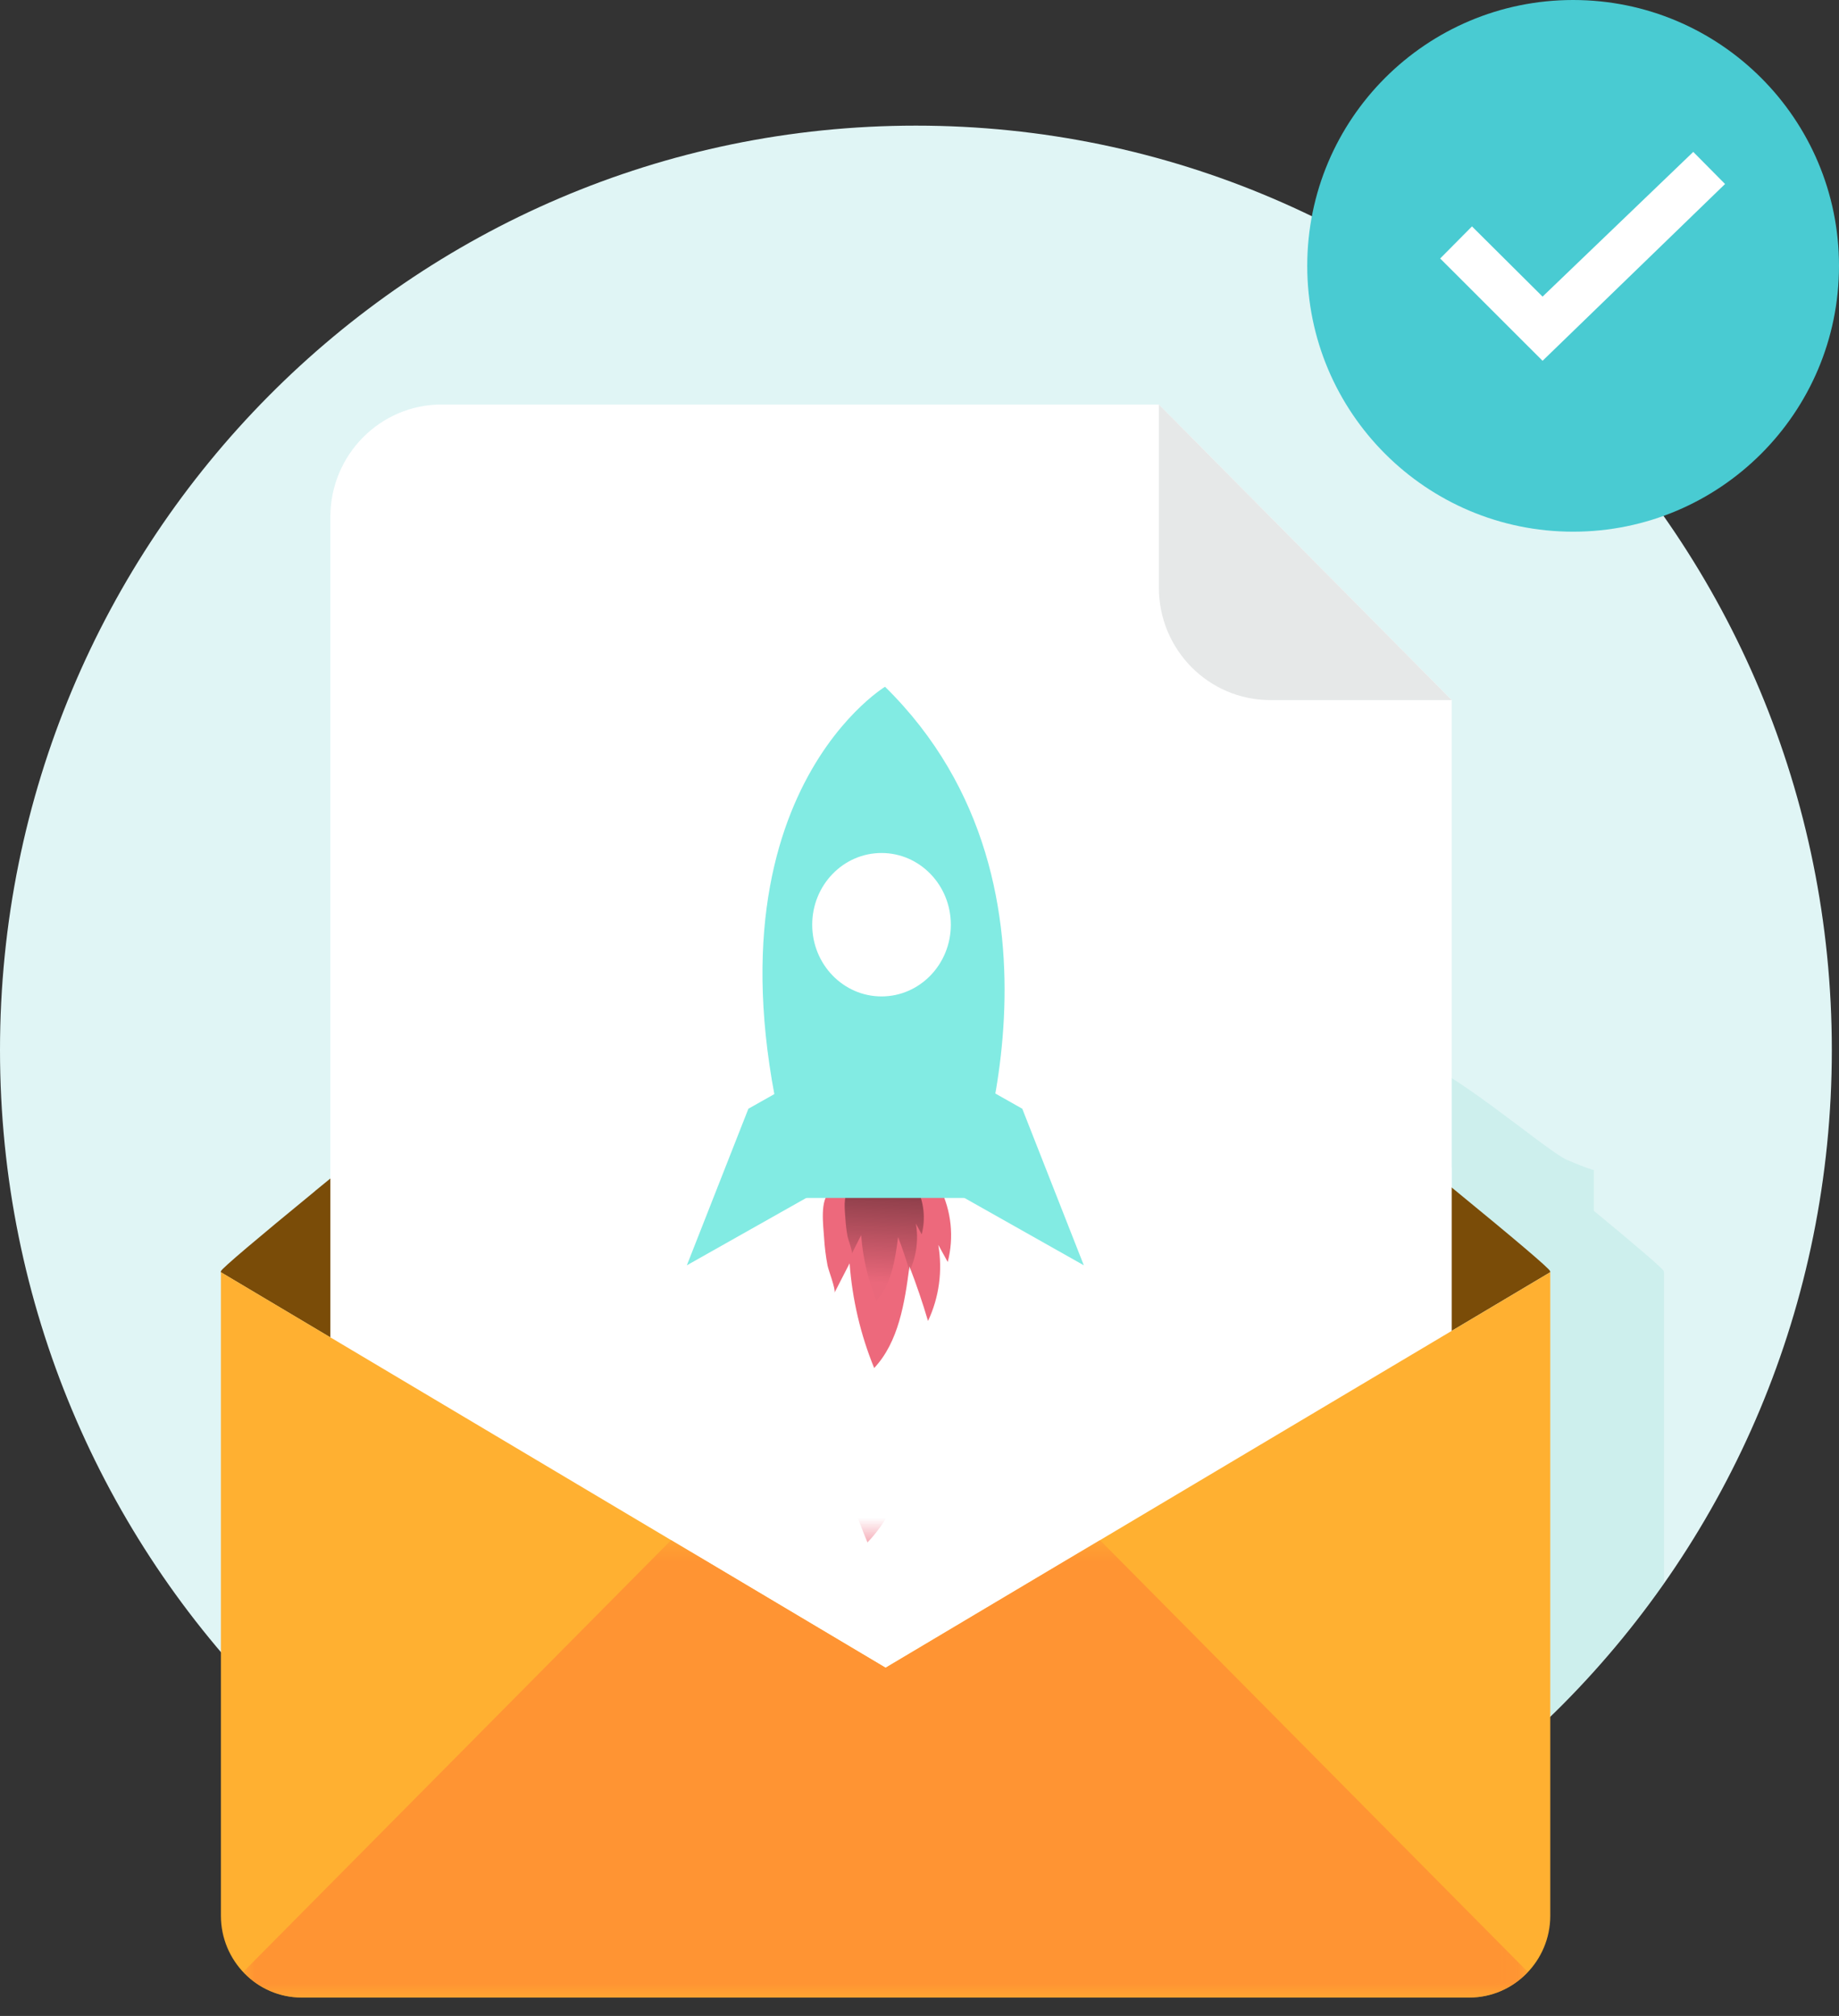 <svg width="83" height="91" viewBox="0 0 83 91" fill="none" xmlns="http://www.w3.org/2000/svg">
<rect x="0" y="0" width="83" height="91" fill="#333333" stroke="none"/>
<path fill-rule="evenodd" clip-rule="evenodd" d="M82.676 47.398C82.676 24.352 64.168 5.671 41.338 5.671C18.507 5.671 -0 24.352 -0 47.398C-0 70.443 18.507 89.124 41.338 89.124C64.168 89.124 82.676 70.443 82.676 47.398" fill="#E0F5F5"/>
<circle cx="71" cy="12" r="12" fill="#49CBD2"/>
<path fill-rule="evenodd" clip-rule="evenodd" d="M69.621 13.389L66.435 10.22L65 11.668L69.621 16.286L77.857 8.306L76.422 6.857L69.621 13.389Z" fill="white"/>
<path opacity="0.188" fill-rule="evenodd" clip-rule="evenodd" d="M75.101 57.427V71.457C73.577 73.631 71.864 75.639 69.97 77.479V57.427H69.963V57.38C69.939 57.276 67.445 55.188 65.527 53.603V52.727L64 48.033C64.956 47.786 69.805 51.955 70.696 52.345C71.099 52.52 71.518 52.688 71.935 52.823V54.655C73.854 56.24 75.069 57.276 75.092 57.38V57.427H75.101Z" fill="#7FD6CB"/>
<path fill-rule="evenodd" clip-rule="evenodd" d="M53.352 36.854L53.046 36.042C53.582 35.836 54.117 35.627 54.651 35.416L54.964 36.226C54.428 36.437 53.891 36.647 53.352 36.854" fill="#00C8B7"/>
<path fill-rule="evenodd" clip-rule="evenodd" d="M69.966 57.428L39.966 75.286L9.967 57.428C9.967 57.414 9.967 57.394 9.972 57.379C9.997 57.266 11.653 55.87 14.177 53.8C14.202 53.78 14.222 53.76 14.245 53.74C22.53 46.951 39.966 33.048 39.966 33.048C39.966 33.048 57.404 46.951 65.688 53.74C68.251 55.84 69.936 57.26 69.961 57.379C69.966 57.394 69.966 57.414 69.966 57.428" fill="#7A4C08"/>
<path fill-rule="evenodd" clip-rule="evenodd" d="M52.304 18.259H19.936C17.16 18.259 14.91 20.531 14.91 23.334V72.733C14.91 75.535 17.16 77.807 19.936 77.807H60.494C63.27 77.807 65.52 75.535 65.52 72.733V31.601L52.304 18.259Z" fill="white"/>
<path d="M35.736 48.942L33.777 50.048L31 57.115L36.879 53.798L35.736 48.942V48.942Z" fill="#82EBE3"/>
<path d="M44.181 48.942L46.139 50.048L48.916 57.115L43.038 53.798L44.181 48.942V48.942Z" fill="#82EBE3"/>
<path d="M37.663 58.354L38.345 57.026C38.466 58.657 38.841 60.254 39.454 61.752C40.556 60.581 40.833 58.812 41.046 57.166C41.359 57.974 41.638 58.794 41.884 59.628C42.385 58.568 42.548 57.363 42.349 56.195L42.774 56.966C43.064 55.847 42.938 54.651 42.424 53.628C41.548 53.697 40.67 53.743 39.79 53.766C39.368 53.777 38.945 53.783 38.52 53.783C38.242 53.783 37.728 53.666 37.473 53.818C36.984 54.107 37.163 55.355 37.193 55.867C37.219 56.29 37.271 56.711 37.35 57.127C37.387 57.323 37.732 58.219 37.663 58.354Z" fill="#ED697C"/>
<path d="M38.447 56.584L38.867 55.754C38.942 56.772 39.174 57.77 39.552 58.706C40.231 57.974 40.402 56.868 40.534 55.841C40.727 56.346 40.9 56.859 41.051 57.38C41.36 56.717 41.461 55.964 41.338 55.234L41.599 55.718C41.78 55.018 41.702 54.269 41.384 53.628C40.843 53.671 40.302 53.7 39.759 53.715C39.498 53.721 39.237 53.725 38.976 53.725C38.804 53.725 38.487 53.652 38.331 53.746C38.028 53.929 38.138 54.707 38.157 55.031C38.173 55.296 38.205 55.56 38.254 55.821C38.277 55.94 38.489 56.5 38.447 56.584Z" fill="url(#paint0_linear)"/>
<path d="M39.944 31C39.944 31 30.686 36.602 36.125 54.074H43.672C43.672 54.074 49.275 40.17 39.944 31Z" fill="#82EBE3"/>
<ellipse cx="39.786" cy="41.741" rx="3.128" ry="3.237" fill="white"/>
<path fill-rule="evenodd" clip-rule="evenodd" d="M52.304 26.526C52.304 29.329 54.554 31.601 57.331 31.601H65.52L52.304 18.259V26.526Z" fill="#E6E8E8"/>
<path fill-rule="evenodd" clip-rule="evenodd" d="M69.969 57.427V86.478C69.969 88.509 68.324 90.169 66.313 90.169H13.617C11.605 90.169 9.971 88.509 9.971 86.478V57.427L39.969 75.282L69.969 57.427Z" fill="#FFB031"/>
<mask id="mask0" mask-type="alpha" maskUnits="userSpaceOnUse" x="10" y="69" width="59" height="22">
<path fill-rule="evenodd" clip-rule="evenodd" d="M10.979 69.52H68.955V90.168H10.979V69.52Z" fill="white"/>
</mask>
<g mask="url(#mask0)">
<path fill-rule="evenodd" clip-rule="evenodd" d="M68.955 89.012L49.646 69.522L39.97 75.282L30.29 69.52L10.979 89.011C11.644 89.72 12.577 90.169 13.616 90.169H66.313C67.353 90.169 68.288 89.72 68.955 89.012" fill="#FF9433"/>
<path d="M36.364 64.473L37.426 62.459C37.614 64.931 38.197 67.353 39.151 69.625C40.865 67.848 41.295 65.166 41.627 62.671C42.113 63.895 42.548 65.14 42.931 66.404C43.709 64.797 43.963 62.969 43.654 61.198L44.314 62.368C44.766 60.671 44.571 58.858 43.771 57.307C42.408 57.412 41.042 57.482 39.673 57.516C39.018 57.534 38.36 57.542 37.699 57.542C37.265 57.542 36.466 57.365 36.07 57.595C35.308 58.034 35.587 59.925 35.634 60.701C35.674 61.343 35.755 61.982 35.877 62.612C35.935 62.909 36.473 64.268 36.364 64.473Z" fill="#ED697C"/>
</g>
<defs>
<linearGradient id="paint0_linear" x1="43.543" y1="58.126" x2="44.13" y2="47.559" gradientUnits="userSpaceOnUse">
<stop stop-color="#010101" stop-opacity="0.01"/>
<stop offset="0.95" stop-color="#010101"/>
</linearGradient>
</defs>
</svg>
